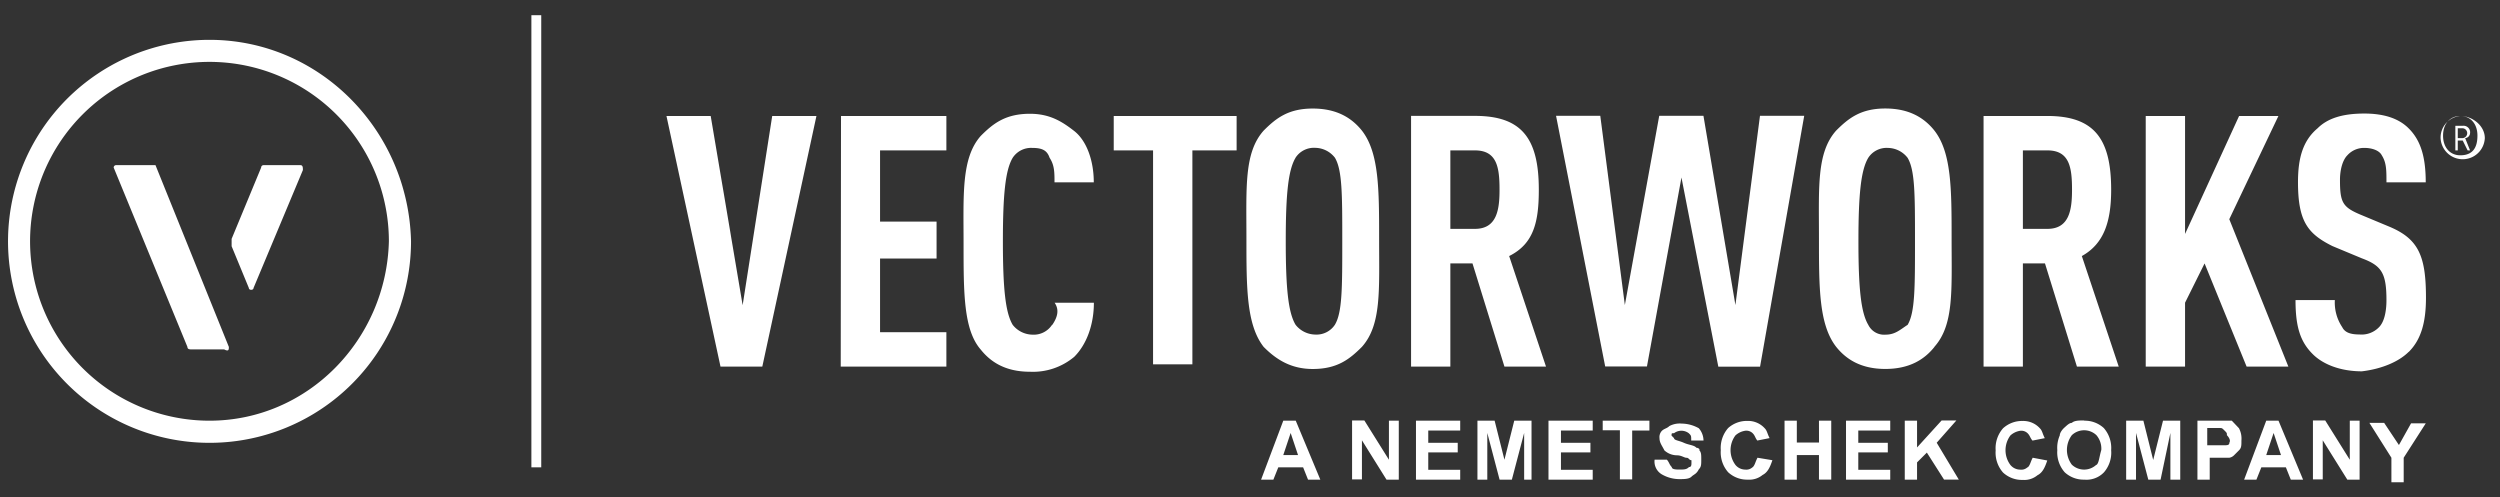 <svg id="Layer_2" data-name="Layer 2" xmlns="http://www.w3.org/2000/svg" viewBox="0 0 535.25 106.48"><rect x="0" y="0" width="535.25" height="106.48" fill="#333333" stroke="none"/><defs><style>.cls-1{fill:#fff;}</style></defs><title>VW-logo-long</title><path class="cls-1" d="M159,65.34l-6.84-40.51h-9.47l11.57,53.66h8.95L174.8,24.83h-9.47Zm21,13.15h22.62V71.13h-14.2V55.35h12.1v-7.9h-12.1V32.2h14.2V24.83H180.06Zm45.24-8.94a4.69,4.69,0,0,1-4.21,2.1,5.49,5.49,0,0,1-4.21-2.1c-1.57-2.63-2.1-7.89-2.1-17.89s.53-15.25,2.1-17.88a4.7,4.7,0,0,1,4.21-2.11c2.11,0,3.16.53,3.69,2.11,1.05,1.58,1.05,3.15,1.05,5.26h8.41c0-4.74-1.57-8.95-4.2-11s-5.26-3.68-9.47-3.68c-5.26,0-7.89,2.1-10.52,4.73-4.21,4.74-3.69,12.63-3.69,23.15s0,18.41,3.69,22.62c2.1,2.63,5.26,4.73,10.52,4.73A13.74,13.74,0,0,0,230,76.39c2.63-2.63,4.2-6.84,4.2-11.58h-8.41C226.88,66.39,226.35,68,225.3,69.55ZM237.93,32.2h8.94V78h8.42V32.2h9.47V24.83H238.45V32.2ZM281.06,79c5.27,0,7.9-2.11,10.53-4.74,4.2-4.73,3.68-12.1,3.68-23.14,0-10.52,0-18.42-3.68-23.15-2.11-2.63-5.26-4.73-10.53-4.73s-7.89,2.1-10.52,4.73c-4.2,4.73-3.68,12.1-3.68,23.15,0,10.52,0,18.41,3.68,23.14C273.17,76.91,276.33,79,281.06,79Zm-3.68-45.24a4.7,4.7,0,0,1,4.21-2.11,5.44,5.44,0,0,1,4.21,2.11c1.58,2.63,1.58,7.89,1.58,17.88s0,15.26-1.58,17.89a4.71,4.71,0,0,1-4.21,2.1,5.48,5.48,0,0,1-4.21-2.1c-1.58-2.63-2.1-7.89-2.1-17.89S275.8,36.41,277.38,33.78Zm52.08,6.84c0-11-3.68-15.79-13.67-15.79H302.11V78.49h8.41V56.4h4.74l6.84,22.09H331l-7.89-23.67C328.41,52.19,329.46,47.45,329.46,40.62ZM315.79,49h-5.27V32.2h5.27c4.73,0,5.26,3.68,5.26,8.42C321.05,44.82,320.52,49,315.79,49Zm70.49-24.2h-9.47l-5.26,40.51-6.84-40.51h-9.47l-7.36,40.51-5.26-40.51h-9.47l10.52,53.66h8.94L360,38l7.89,40.5h8.94Zm27.88,49.45c4.21-4.73,3.68-12.1,3.68-23.14,0-10.52,0-18.42-3.68-23.15-2.1-2.63-5.26-4.73-10.52-4.73s-7.89,2.1-10.52,4.73c-4.21,4.73-3.68,12.1-3.68,23.15,0,10.52,0,18.41,3.68,23.14,2.1,2.63,5.26,4.74,10.52,4.74S412.06,76.91,414.16,74.28ZM400,69.55c-1.58-2.63-2.11-7.89-2.11-17.89s.53-15.25,2.11-17.88a4.68,4.68,0,0,1,4.21-2.11,5.43,5.43,0,0,1,4.2,2.11C410,36.41,410,41.67,410,51.66s0,15.26-1.58,17.89c-1.57,1-2.63,2.1-4.73,2.1A3.77,3.77,0,0,1,400,69.55ZM452,40.62c0-11-3.69-15.79-13.68-15.79H424.68V78.49h8.42V56.4h4.73l6.84,22.09h8.95l-7.9-23.67C450.46,52.19,452,47.45,452,40.62ZM438.36,49H433.1V32.2h5.26c4.73,0,5.26,3.68,5.26,8.42C443.62,44.82,443.09,49,438.36,49ZM481,78.49h8.94L477.29,46.93l10.52-22.1h-8.42L467.82,50.09V24.83H459.4V78.49h8.42V64.81L472,56.4Zm34.72-3.15c2.63-2.63,3.68-6.32,3.68-11.58,0-8.94-1.57-12.62-7.89-15.25l-6.31-2.63c-3.68-1.58-4.21-2.63-4.21-7.37,0-2.1.53-4.21,1.58-5.26a4.77,4.77,0,0,1,3.68-1.58c1.58,0,3.16.53,3.69,1.58,1,1.58,1,3.16,1,5.79h8.41c0-5.26-1-8.95-3.68-11.58q-3.15-3.15-9.47-3.15c-4.73,0-7.89,1.05-10,3.15C493.07,30.09,492,33.78,492,39c0,8.41,2.1,11.05,7.36,13.68l6.32,2.63c4.21,1.57,5.26,3.15,5.26,8.94,0,2.63-.53,4.73-1.58,5.79a5.19,5.19,0,0,1-4.21,1.57c-2.1,0-3.16-.52-3.68-1.57a9.48,9.48,0,0,1-1.58-5.79h-8.42c0,5.79,1.05,8.94,3.69,11.57,2.1,2.11,5.78,3.68,10.52,3.68C509.91,79,513.59,77.44,515.69,75.34ZM113.77,100.06h2.11V3.26h-2.11ZM44.86,8.53A43.14,43.14,0,1,0,88,51.66C87.47,28,68.53,8.53,44.86,8.53Zm0,81.54a38.41,38.41,0,1,1,38.4-38.41C82.74,72.71,65.9,90.07,44.86,90.07ZM33.29,35.36H24.87a.51.51,0,0,0-.53.52l15.79,38.4c0,.53.52.53,1,.53H48c1,.53,1,0,1-.53L33.29,35.36Zm31,0H56.43a.51.51,0,0,0-.52.52L49.59,51.14v1.58l3.69,8.94c0,.52,1,.52,1,0L64.85,36.41C64.85,35.88,64.85,35.36,64.32,35.36ZM526.74,24.83a4.65,4.65,0,0,0-4.21,4.74,4.74,4.74,0,0,0,9.47,0C532,26.94,529.37,24.83,526.74,24.83Zm0,8.42c-2.1,0-3.68-1.58-3.68-4.21s1.58-4.21,3.68-4.21,3.68,1.58,3.68,4.21S529.37,33.25,526.74,33.25Zm2.1-4.73a1.39,1.39,0,0,0-1.57-1.58h-1.58V32.2h.52V30.09h1.06l1.05,2.11h.52l-1.05-2.63A1.13,1.13,0,0,0,528.84,28.52Zm-2.63,1.05V27.46h1.06a1.06,1.06,0,0,1,0,2.11ZM274.75,90.07,270,102.69h2.63l1.05-2.63H279l1.05,2.63h2.63l-5.26-12.62Zm0,7.36,1.58-4.73,1.58,4.73Zm22.62,1-5.26-8.41h-2.63v12.62h2.11V94.27l5.26,8.42h2.63V90.07h-2.11Zm8.42-1.57h6.31V94.8h-6.31V92.17h6.84v-2.1h-9.47v12.62h9.47v-2.1h-6.84Zm16.31,1.57L320,90.07h-3.68v12.62h2.11v-10l2.63,10h2.63l2.63-10v10h1.58V90.07H324.2Zm12.1-1.57h6.31V94.8H334.2V92.17H341v-2.1h-9.47v12.62H341v-2.1H334.2Zm8.94-4.74h3.68v10.52h2.63V92.17h3.69v-2.1h-10Zm20,3.68c-.52-.52-1.58-.52-2.63-1s-2.1-.53-2.1-1l-.53-.53c0-.52,0-.52.53-.52a2.61,2.61,0,0,1,3.15,0c.53.52.53.52.53,1.57h2.63a4.06,4.06,0,0,0-1-2.63,7.68,7.68,0,0,0-3.68-1,4.7,4.7,0,0,0-2.63.53c-.53.52-1.06.52-1.58,1a1.93,1.93,0,0,0-.53,1.58c0,1,.53,1.58,1.05,2.63a4,4,0,0,0,2.63,1.05c1.06,0,1.58.53,2.11.53s.52.52,1.05.52V99c0,.53,0,1-.53,1-.52.53-1.05.53-2.1.53-.53,0-1.58,0-1.58-.53-.53-.52-.53-1-1.05-1.58h-2.63a3.18,3.18,0,0,0,1.58,3.16,7.54,7.54,0,0,0,3.68,1c1.05,0,2.1,0,2.63-.52s1.05-.53,1.58-1.58c.52-.53.52-1,.52-2.11s0-1.57-.52-2.1C364.18,96.38,363.66,95.85,363.13,95.85Zm12.1,4.21a1.92,1.92,0,0,1-1.58.53,2.73,2.73,0,0,1-2.1-1,5.28,5.28,0,0,1,0-6.32,4,4,0,0,1,2.1-1,1.92,1.92,0,0,1,1.58.53c.53.52.53,1,1,1.57l2.63-.52c-.52-1-.52-1.58-1.05-2.11a4.77,4.77,0,0,0-3.68-1.57A6,6,0,0,0,370,91.64a6.46,6.46,0,0,0-1.58,4.74,6.43,6.43,0,0,0,1.58,4.73,5.94,5.94,0,0,0,4.21,1.58,4.44,4.44,0,0,0,3.16-1c1.05-.53,1.57-1.58,2.1-3.16L376.28,98C375.76,99,375.76,99.54,375.23,100.06Zm14.21-5.26H384.7V90.07h-2.63v12.62h2.63V97.43h4.74v5.26h2.63V90.07h-2.63Zm8.41,2.11h6.32V94.8h-6.32V92.17h6.84v-2.1h-9.47v12.62h9.47v-2.1h-6.84Zm21-6.84h-3.16l-5.26,5.78V90.07h-2.63v12.62h2.63V99l2.1-2.1,3.68,5.78h3.16l-4.73-7.89Zm15.25,10a1.92,1.92,0,0,1-1.58.53,2.73,2.73,0,0,1-2.1-1,5.28,5.28,0,0,1,0-6.32,4,4,0,0,1,2.1-1,1.93,1.93,0,0,1,1.58.53c.53.52.53,1,1.05,1.57l2.63-.52c-.52-1-.52-1.58-1.05-2.11a4.77,4.77,0,0,0-3.68-1.57,6,6,0,0,0-4.21,1.57,6.46,6.46,0,0,0-1.58,4.74,6.43,6.43,0,0,0,1.58,4.73,5.94,5.94,0,0,0,4.21,1.58,4.44,4.44,0,0,0,3.16-1c1.05-.53,1.57-1.58,2.1-3.16L435.2,98C434.68,99,434.68,99.54,434.15,100.06Zm12.1-10c-1.05,0-2.1,0-2.63.52-.53,0-1.05.53-1.58,1S441,92.7,441,93.22a6.64,6.64,0,0,0-.53,3.16,6.43,6.43,0,0,0,1.58,4.73,5.94,5.94,0,0,0,4.21,1.58,5.15,5.15,0,0,0,4.21-1.58A6.43,6.43,0,0,0,452,96.38a6.46,6.46,0,0,0-1.58-4.74A6,6,0,0,0,446.25,90.07Zm2.63,9.47a3.82,3.82,0,0,1-5.26,0,5.28,5.28,0,0,1,0-6.32,3.82,3.82,0,0,1,5.26,0,4.44,4.44,0,0,1,1.05,3.16C449.41,98,449.41,99,448.88,99.54ZM461,98.48l-2.1-8.41h-3.69v12.62h2.11v-10l2.63,10h2.63l2.1-10v10h2.11V90.07h-3.69Zm16.83-8.41h-7.36v12.62h2.63V98h4.21a1.85,1.85,0,0,0,1-.53l1.05-1.05c.53-.53.53-1,.53-2.11a4.73,4.73,0,0,0-.53-2.63Zm-.52,4.73c0,.53-.53.53-1.05.53h-3.69V91.64h2.63c.53,0,.53,0,1.06.53s.52.53.52,1C477.81,94.27,477.29,94.8,477.29,94.8Zm7.89-4.73-4.73,12.62h2.63l1.05-2.63h5.26l1.05,2.63h2.63l-5.26-12.62Zm0,7.36,1.58-4.73,1.58,4.73Zm17.89,1-5.26-8.41h-2.63v12.62h2.1V94.27l5.26,8.42h2.63V90.07h-2.1Zm10.52-3.15-3.16-4.74h-3.16L512,98v5.26h2.63V98l4.73-7.37h-3.15Z"/></svg>